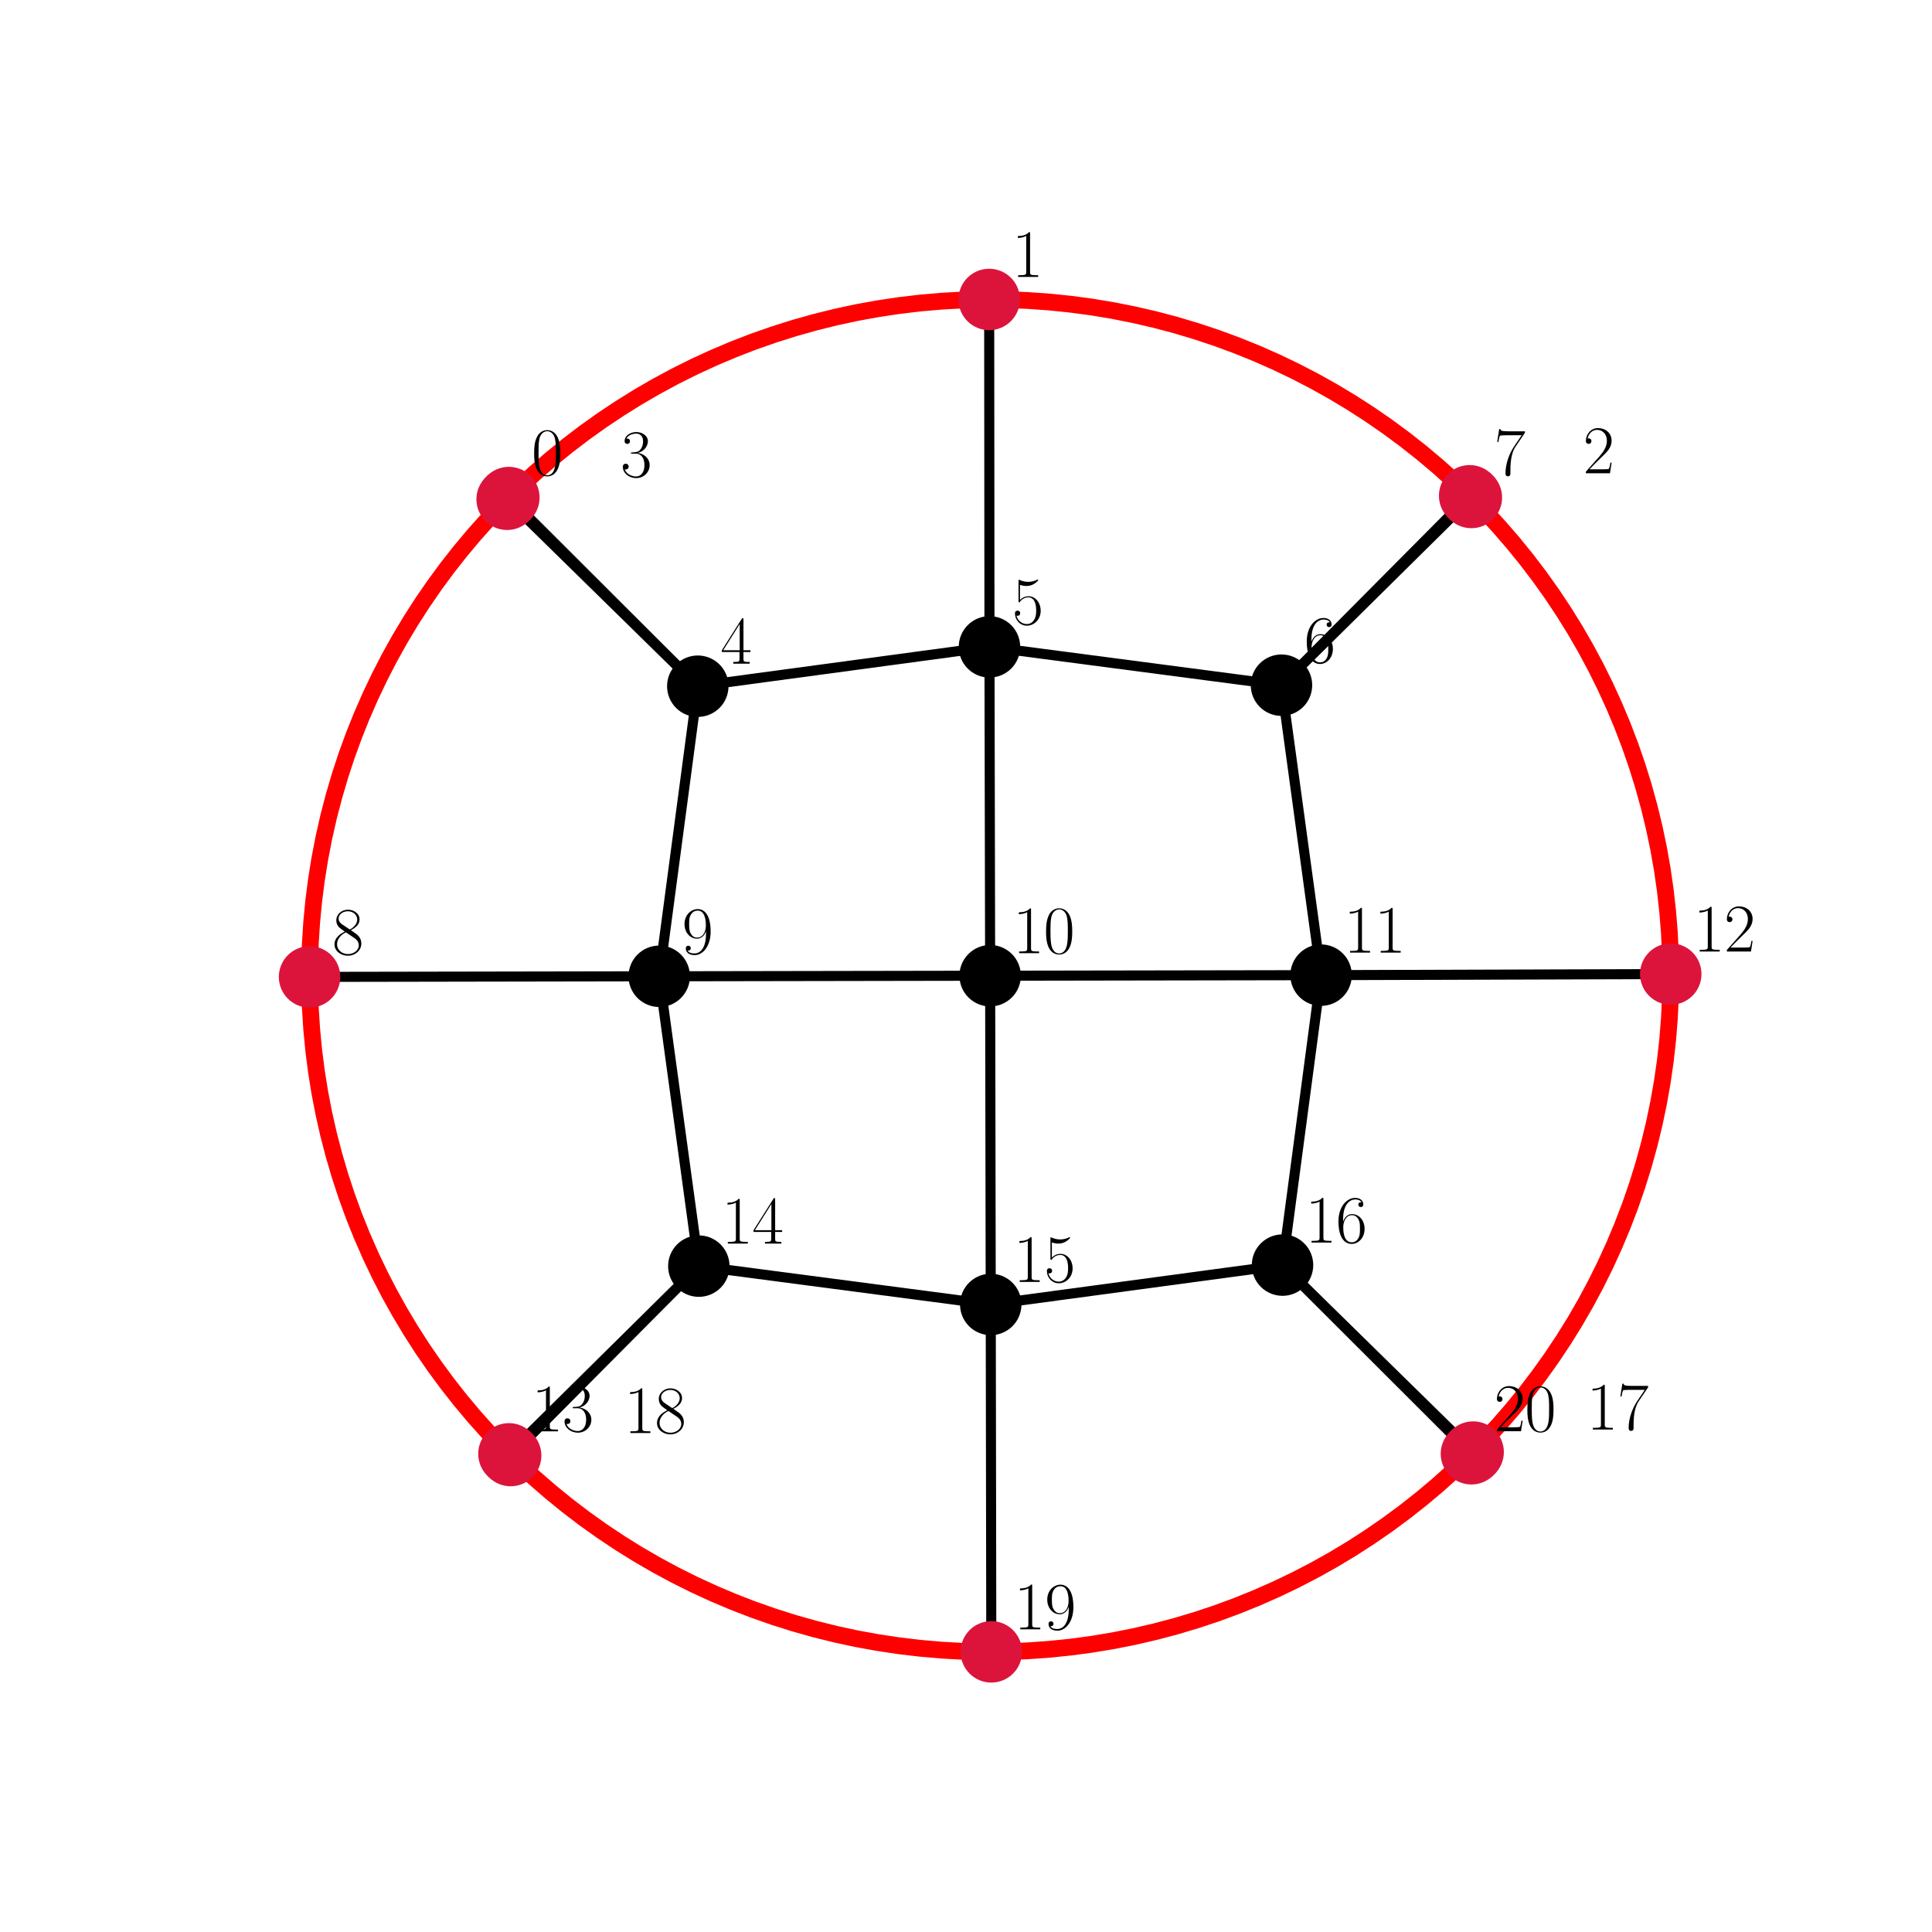 <?xml version="1.0" encoding="utf-8" standalone="no"?>
<!DOCTYPE svg PUBLIC "-//W3C//DTD SVG 1.1//EN"
  "http://www.w3.org/Graphics/SVG/1.1/DTD/svg11.dtd">
<svg xmlns:xlink="http://www.w3.org/1999/xlink" width="576pt" height="576pt" viewBox="0 0 576 576" xmlns="http://www.w3.org/2000/svg" version="1.1">
 <defs>
  <style type="text/css">*{stroke-linejoin: round; stroke-linecap: butt}</style>
 </defs>
 <g id="figure_1">
  <g id="patch_1">
   <path d="M 0 576 
L 576 576 
L 576 0 
L 0 0 
L 0 576 
z
" style="fill: none"/>
  </g>
  <g id="axes_1">
   <g id="line2d_1">
    <path d="M 498.109 290.88 
L 498.008 284.516 
L 497.705 278.158 
L 497.2 271.813 
L 496.493 265.487 
L 495.586 259.186 
L 494.479 252.916 
L 493.173 246.685 
L 491.67 240.498 
L 489.972 234.36 
L 488.079 228.28 
L 485.994 222.261 
L 483.718 216.311 
L 481.255 210.435 
L 478.606 204.64 
L 475.775 198.93 
L 472.763 193.312 
L 469.575 187.792 
L 466.212 182.374 
L 462.679 177.064 
L 458.979 171.868 
L 455.116 166.79 
L 451.094 161.836 
L 446.916 157.011 
L 442.587 152.319 
L 438.111 147.766 
L 433.492 143.355 
L 428.736 139.091 
L 423.847 134.978 
L 418.829 131.021 
L 413.688 127.223 
L 408.429 123.588 
L 403.057 120.12 
L 397.578 116.822 
L 391.996 113.698 
L 386.318 110.75 
L 380.55 107.982 
L 374.696 105.396 
L 368.763 102.995 
L 362.756 100.781 
L 356.682 98.757 
L 350.547 96.925 
L 344.357 95.285 
L 338.118 93.841 
L 331.836 92.593 
L 325.517 91.543 
L 319.169 90.691 
L 312.796 90.039 
L 306.406 89.587 
L 300.004 89.336 
L 293.598 89.286 
L 287.194 89.437 
L 280.797 89.788 
L 274.415 90.34 
L 268.053 91.092 
L 261.719 92.043 
L 255.418 93.192 
L 249.156 94.539 
L 242.941 96.081 
L 236.778 97.817 
L 230.672 99.746 
L 224.631 101.865 
L 218.661 104.172 
L 212.767 106.666 
L 206.955 109.343 
L 201.231 112.202 
L 195.6 115.238 
L 190.069 118.449 
L 184.643 121.833 
L 179.327 125.385 
L 174.126 129.101 
L 169.046 132.98 
L 164.092 137.015 
L 159.268 141.204 
L 154.58 145.542 
L 150.033 150.025 
L 145.629 154.648 
L 141.375 159.407 
L 137.275 164.298 
L 133.332 169.314 
L 129.55 174.452 
L 125.933 179.705 
L 122.485 185.07 
L 119.209 190.54 
L 116.108 196.11 
L 113.187 201.774 
L 110.446 207.527 
L 107.89 213.364 
L 105.52 219.277 
L 103.34 225.262 
L 101.35 231.313 
L 99.554 237.422 
L 97.953 243.585 
L 96.549 249.796 
L 95.342 256.047 
L 94.335 262.333 
L 93.528 268.647 
L 92.922 274.983 
L 92.518 281.336 
L 92.316 287.698 
L 92.316 294.063 
L 92.518 300.424 
L 92.922 306.777 
L 93.528 313.113 
L 94.335 319.428 
L 95.342 325.713 
L 96.549 331.965 
L 97.953 338.175 
L 99.554 344.338 
L 101.35 350.448 
L 103.34 356.498 
L 105.52 362.483 
L 107.89 368.397 
L 110.446 374.233 
L 113.187 379.986 
L 116.108 385.65 
L 119.209 391.22 
L 122.485 396.69 
L 125.933 402.055 
L 129.55 407.308 
L 133.332 412.446 
L 137.275 417.462 
L 141.375 422.353 
L 145.629 427.112 
L 150.033 431.735 
L 154.58 436.218 
L 159.268 440.556 
L 164.092 444.745 
L 169.046 448.781 
L 174.126 452.659 
L 179.327 456.375 
L 184.643 459.927 
L 190.069 463.311 
L 195.6 466.522 
L 201.231 469.559 
L 206.955 472.417 
L 212.767 475.094 
L 218.661 477.588 
L 224.631 479.895 
L 230.672 482.015 
L 236.778 483.943 
L 242.941 485.679 
L 249.156 487.221 
L 255.418 488.568 
L 261.719 489.717 
L 268.053 490.668 
L 274.415 491.42 
L 280.797 491.972 
L 287.194 492.323 
L 293.598 492.474 
L 300.004 492.424 
L 306.406 492.173 
L 312.796 491.721 
L 319.169 491.069 
L 325.517 490.217 
L 331.836 489.167 
L 338.118 487.919 
L 344.357 486.475 
L 350.547 484.835 
L 356.682 483.003 
L 362.756 480.979 
L 368.763 478.765 
L 374.696 476.364 
L 380.55 473.778 
L 386.318 471.01 
L 391.996 468.062 
L 397.578 464.938 
L 403.057 461.64 
L 408.429 458.172 
L 413.688 454.537 
L 418.829 450.74 
L 423.847 446.782 
L 428.736 442.67 
L 433.492 438.406 
L 438.111 433.994 
L 442.587 429.441 
L 446.916 424.749 
L 451.094 419.924 
L 455.116 414.97 
L 458.979 409.892 
L 462.679 404.696 
L 466.212 399.386 
L 469.575 393.968 
L 472.763 388.448 
L 475.775 382.83 
L 478.606 377.12 
L 481.255 371.325 
L 483.718 365.449 
L 485.994 359.499 
L 488.079 353.481 
L 489.972 347.4 
L 491.67 341.263 
L 493.173 335.075 
L 494.479 328.844 
L 495.586 322.574 
L 496.493 316.274 
L 497.2 309.947 
L 497.705 303.602 
L 498.008 297.244 
L 498.109 290.88 
L 498.109 290.88 
" clip-path="url(#p1248e5399f)" style="fill: none; stroke: #ff0000; stroke-width: 5; stroke-linecap: square"/>
   </g>
   <g id="line2d_2">
    <path d="M 151.71 148.339 
L 208.036 204.582 
" clip-path="url(#p1248e5399f)" style="fill: none; stroke: #000000; stroke-width: 3; stroke-linecap: square"/>
   </g>
   <g id="line2d_3">
    <path d="M 294.911 89.28 
L 294.997 192.853 
" clip-path="url(#p1248e5399f)" style="fill: none; stroke: #000000; stroke-width: 3; stroke-linecap: square"/>
   </g>
   <g id="line2d_4">
    <path d="M 438.157 147.811 
L 382.057 204.278 
" clip-path="url(#p1248e5399f)" style="fill: none; stroke: #000000; stroke-width: 3; stroke-linecap: square"/>
   </g>
   <g id="line2d_5">
    <path d="M 151.196 148.85 
L 208.036 204.582 
" clip-path="url(#p1248e5399f)" style="fill: none; stroke: #000000; stroke-width: 3; stroke-linecap: square"/>
   </g>
   <g id="line2d_6">
    <path d="M 208.036 204.582 
L 294.997 192.853 
" clip-path="url(#p1248e5399f)" style="fill: none; stroke: #000000; stroke-width: 3; stroke-linecap: square"/>
   </g>
   <g id="line2d_7">
    <path d="M 208.036 204.582 
L 196.538 291.066 
" clip-path="url(#p1248e5399f)" style="fill: none; stroke: #000000; stroke-width: 3; stroke-linecap: square"/>
   </g>
   <g id="line2d_8">
    <path d="M 294.997 192.853 
L 382.057 204.278 
" clip-path="url(#p1248e5399f)" style="fill: none; stroke: #000000; stroke-width: 3; stroke-linecap: square"/>
   </g>
   <g id="line2d_9">
    <path d="M 294.997 192.853 
L 295.2 290.897 
" clip-path="url(#p1248e5399f)" style="fill: none; stroke: #000000; stroke-width: 3; stroke-linecap: square"/>
   </g>
   <g id="line2d_10">
    <path d="M 382.057 204.278 
L 438.67 148.319 
" clip-path="url(#p1248e5399f)" style="fill: none; stroke: #000000; stroke-width: 3; stroke-linecap: square"/>
   </g>
   <g id="line2d_11">
    <path d="M 382.057 204.278 
L 393.862 290.729 
" clip-path="url(#p1248e5399f)" style="fill: none; stroke: #000000; stroke-width: 3; stroke-linecap: square"/>
   </g>
   <g id="line2d_12">
    <path d="M 92.291 291.249 
L 196.538 291.066 
" clip-path="url(#p1248e5399f)" style="fill: none; stroke: #000000; stroke-width: 3; stroke-linecap: square"/>
   </g>
   <g id="line2d_13">
    <path d="M 196.538 291.066 
L 295.2 290.897 
" clip-path="url(#p1248e5399f)" style="fill: none; stroke: #000000; stroke-width: 3; stroke-linecap: square"/>
   </g>
   <g id="line2d_14">
    <path d="M 196.538 291.066 
L 208.347 377.481 
" clip-path="url(#p1248e5399f)" style="fill: none; stroke: #000000; stroke-width: 3; stroke-linecap: square"/>
   </g>
   <g id="line2d_15">
    <path d="M 295.2 290.897 
L 393.862 290.729 
" clip-path="url(#p1248e5399f)" style="fill: none; stroke: #000000; stroke-width: 3; stroke-linecap: square"/>
   </g>
   <g id="line2d_16">
    <path d="M 295.2 290.897 
L 295.376 388.905 
" clip-path="url(#p1248e5399f)" style="fill: none; stroke: #000000; stroke-width: 3; stroke-linecap: square"/>
   </g>
   <g id="line2d_17">
    <path d="M 393.862 290.729 
L 498.109 290.401 
" clip-path="url(#p1248e5399f)" style="fill: none; stroke: #000000; stroke-width: 3; stroke-linecap: square"/>
   </g>
   <g id="line2d_18">
    <path d="M 393.862 290.729 
L 382.367 377.174 
" clip-path="url(#p1248e5399f)" style="fill: none; stroke: #000000; stroke-width: 3; stroke-linecap: square"/>
   </g>
   <g id="line2d_19">
    <path d="M 151.732 433.444 
L 208.347 377.481 
" clip-path="url(#p1248e5399f)" style="fill: none; stroke: #000000; stroke-width: 3; stroke-linecap: square"/>
   </g>
   <g id="line2d_20">
    <path d="M 208.347 377.481 
L 295.376 388.905 
" clip-path="url(#p1248e5399f)" style="fill: none; stroke: #000000; stroke-width: 3; stroke-linecap: square"/>
   </g>
   <g id="line2d_21">
    <path d="M 208.347 377.481 
L 152.247 433.953 
" clip-path="url(#p1248e5399f)" style="fill: none; stroke: #000000; stroke-width: 3; stroke-linecap: square"/>
   </g>
   <g id="line2d_22">
    <path d="M 295.376 388.905 
L 382.367 377.174 
" clip-path="url(#p1248e5399f)" style="fill: none; stroke: #000000; stroke-width: 3; stroke-linecap: square"/>
   </g>
   <g id="line2d_23">
    <path d="M 295.376 388.905 
L 295.546 492.48 
" clip-path="url(#p1248e5399f)" style="fill: none; stroke: #000000; stroke-width: 3; stroke-linecap: square"/>
   </g>
   <g id="line2d_24">
    <path d="M 382.367 377.174 
L 439.196 432.917 
" clip-path="url(#p1248e5399f)" style="fill: none; stroke: #000000; stroke-width: 3; stroke-linecap: square"/>
   </g>
   <g id="line2d_25">
    <path d="M 382.367 377.174 
L 438.688 433.423 
" clip-path="url(#p1248e5399f)" style="fill: none; stroke: #000000; stroke-width: 3; stroke-linecap: square"/>
   </g>
   <g id="PathCollection_1">
    <defs>
     <path id="mcc7c7713ce" d="M 0 8.66 
C 2.297 8.66 4.5 7.748 6.124 6.124 
C 7.748 4.5 8.66 2.297 8.66 0 
C 8.66 -2.297 7.748 -4.5 6.124 -6.124 
C 4.5 -7.748 2.297 -8.66 0 -8.66 
C -2.297 -8.66 -4.5 -7.748 -6.124 -6.124 
C -7.748 -4.5 -8.66 -2.297 -8.66 0 
C -8.66 2.297 -7.748 4.5 -6.124 6.124 
C -4.5 7.748 -2.297 8.66 0 8.66 
z
" style="stroke: #dc143c"/>
    </defs>
    <g clip-path="url(#p1248e5399f)">
     <use xlink:href="#mcc7c7713ce" x="151.71" y="148.339" style="fill: #dc143c; stroke: #dc143c"/>
     <use xlink:href="#mcc7c7713ce" x="151.196" y="148.85" style="fill: #dc143c; stroke: #dc143c"/>
     <use xlink:href="#mcc7c7713ce" x="92.291" y="291.249" style="fill: #dc143c; stroke: #dc143c"/>
     <use xlink:href="#mcc7c7713ce" x="151.732" y="433.444" style="fill: #dc143c; stroke: #dc143c"/>
     <use xlink:href="#mcc7c7713ce" x="152.247" y="433.953" style="fill: #dc143c; stroke: #dc143c"/>
     <use xlink:href="#mcc7c7713ce" x="295.546" y="492.48" style="fill: #dc143c; stroke: #dc143c"/>
     <use xlink:href="#mcc7c7713ce" x="438.688" y="433.423" style="fill: #dc143c; stroke: #dc143c"/>
     <use xlink:href="#mcc7c7713ce" x="439.196" y="432.917" style="fill: #dc143c; stroke: #dc143c"/>
     <use xlink:href="#mcc7c7713ce" x="498.109" y="290.401" style="fill: #dc143c; stroke: #dc143c"/>
     <use xlink:href="#mcc7c7713ce" x="438.67" y="148.319" style="fill: #dc143c; stroke: #dc143c"/>
     <use xlink:href="#mcc7c7713ce" x="438.157" y="147.811" style="fill: #dc143c; stroke: #dc143c"/>
     <use xlink:href="#mcc7c7713ce" x="294.911" y="89.28" style="fill: #dc143c; stroke: #dc143c"/>
    </g>
   </g>
   <g id="PathCollection_2">
    <defs>
     <path id="m30e4e4591f" d="M 0 8.66 
C 2.297 8.66 4.5 7.748 6.124 6.124 
C 7.748 4.5 8.66 2.297 8.66 0 
C 8.66 -2.297 7.748 -4.5 6.124 -6.124 
C 4.5 -7.748 2.297 -8.66 0 -8.66 
C -2.297 -8.66 -4.5 -7.748 -6.124 -6.124 
C -7.748 -4.5 -8.66 -2.297 -8.66 0 
C -8.66 2.297 -7.748 4.5 -6.124 6.124 
C -4.5 7.748 -2.297 8.66 0 8.66 
z
" style="stroke: #000000"/>
    </defs>
    <g clip-path="url(#p1248e5399f)">
     <use xlink:href="#m30e4e4591f" x="208.036" y="204.582" style="stroke: #000000"/>
     <use xlink:href="#m30e4e4591f" x="294.997" y="192.853" style="stroke: #000000"/>
     <use xlink:href="#m30e4e4591f" x="382.057" y="204.278" style="stroke: #000000"/>
     <use xlink:href="#m30e4e4591f" x="196.538" y="291.066" style="stroke: #000000"/>
     <use xlink:href="#m30e4e4591f" x="295.2" y="290.897" style="stroke: #000000"/>
     <use xlink:href="#m30e4e4591f" x="393.862" y="290.729" style="stroke: #000000"/>
     <use xlink:href="#m30e4e4591f" x="208.347" y="377.481" style="stroke: #000000"/>
     <use xlink:href="#m30e4e4591f" x="295.376" y="388.905" style="stroke: #000000"/>
     <use xlink:href="#m30e4e4591f" x="382.367" y="377.174" style="stroke: #000000"/>
    </g>
   </g>
   <g id="text_1">
    <!-- 0 -->
    <g transform="translate(158.473 141.619) scale(0.2 -0.2)">
     <defs>
      <path id="CMR17-30" d="M 2688 2025 
C 2688 2416 2682 3080 2413 3591 
C 2176 4039 1798 4198 1466 4198 
C 1158 4198 768 4058 525 3597 
C 269 3118 243 2524 243 2025 
C 243 1661 250 1106 448 619 
C 723 -39 1216 -128 1466 -128 
C 1760 -128 2208 -7 2470 600 
C 2662 1042 2688 1559 2688 2025 
z
M 1466 -26 
C 1056 -26 813 325 723 812 
C 653 1188 653 1738 653 2096 
C 653 2588 653 2997 736 3387 
C 858 3929 1216 4096 1466 4096 
C 1728 4096 2067 3923 2189 3400 
C 2272 3036 2278 2607 2278 2096 
C 2278 1680 2278 1169 2202 792 
C 2067 95 1690 -26 1466 -26 
z
" transform="scale(0.016)"/>
     </defs>
     <use xlink:href="#CMR17-30" transform="scale(0.996)"/>
    </g>
   </g>
   <g id="text_2">
    <!-- 3 -->
    <g transform="translate(185.015 142.13) scale(0.2 -0.2)">
     <defs>
      <path id="CMR17-33" d="M 1414 2157 
C 1984 2157 2234 1662 2234 1090 
C 2234 320 1824 25 1453 25 
C 1114 25 563 194 390 693 
C 422 680 454 680 486 680 
C 640 680 755 782 755 948 
C 755 1133 614 1216 486 1216 
C 378 1216 211 1165 211 926 
C 211 335 787 -128 1466 -128 
C 2176 -128 2720 430 2720 1085 
C 2720 1707 2208 2157 1600 2227 
C 2086 2328 2554 2756 2554 3329 
C 2554 3820 2048 4179 1472 4179 
C 890 4179 378 3829 378 3329 
C 378 3110 544 3072 627 3072 
C 762 3072 877 3155 877 3321 
C 877 3486 762 3569 627 3569 
C 602 3569 570 3569 544 3557 
C 730 3959 1235 4032 1459 4032 
C 1683 4032 2106 3925 2106 3320 
C 2106 3143 2080 2828 1862 2550 
C 1670 2304 1453 2304 1242 2284 
C 1210 2284 1062 2269 1037 2269 
C 992 2263 966 2257 966 2208 
C 966 2163 973 2157 1101 2157 
L 1414 2157 
z
" transform="scale(0.016)"/>
     </defs>
     <use xlink:href="#CMR17-33" transform="scale(0.996)"/>
    </g>
   </g>
   <g id="text_3">
    <!-- 8 -->
    <g transform="translate(99.055 284.529) scale(0.2 -0.2)">
     <defs>
      <path id="CMR17-38" d="M 1741 2264 
C 2144 2467 2554 2773 2554 3263 
C 2554 3841 1990 4179 1472 4179 
C 890 4179 378 3759 378 3180 
C 378 3021 416 2747 666 2505 
C 730 2442 998 2251 1171 2130 
C 883 1983 211 1634 211 934 
C 211 279 838 -128 1459 -128 
C 2144 -128 2720 362 2720 1010 
C 2720 1590 2330 1857 2074 2029 
L 1741 2264 
z
M 902 2822 
C 851 2854 595 3051 595 3351 
C 595 3739 998 4032 1459 4032 
C 1965 4032 2336 3676 2336 3262 
C 2336 2669 1670 2331 1638 2331 
C 1632 2331 1626 2331 1574 2370 
L 902 2822 
z
M 2080 1519 
C 2176 1449 2483 1240 2483 851 
C 2483 381 2010 25 1472 25 
C 890 25 448 438 448 940 
C 448 1443 838 1862 1280 2060 
L 2080 1519 
z
" transform="scale(0.016)"/>
     </defs>
     <use xlink:href="#CMR17-38" transform="scale(0.996)"/>
    </g>
   </g>
   <g id="text_4">
    <!-- 13 -->
    <g transform="translate(158.496 426.724) scale(0.2 -0.2)">
     <defs>
      <path id="CMR17-31" d="M 1702 4058 
C 1702 4192 1696 4192 1606 4192 
C 1357 3916 979 3827 621 3827 
C 602 3827 570 3827 563 3808 
C 557 3795 557 3782 557 3648 
C 755 3648 1088 3686 1344 3839 
L 1344 461 
C 1344 236 1331 160 781 160 
L 589 160 
L 589 0 
C 896 0 1216 0 1523 0 
C 1830 0 2150 0 2458 0 
L 2458 160 
L 2266 160 
C 1715 160 1702 230 1702 458 
L 1702 4058 
z
" transform="scale(0.016)"/>
     </defs>
     <use xlink:href="#CMR17-31" transform="scale(0.996)"/>
     <use xlink:href="#CMR17-33" transform="translate(45.69 0) scale(0.996)"/>
    </g>
   </g>
   <g id="text_5">
    <!-- 18 -->
    <g transform="translate(186.065 427.233) scale(0.2 -0.2)">
     <use xlink:href="#CMR17-31" transform="scale(0.996)"/>
     <use xlink:href="#CMR17-38" transform="translate(45.69 0) scale(0.996)"/>
    </g>
   </g>
   <g id="text_6">
    <!-- 19 -->
    <g transform="translate(302.31 485.76) scale(0.2 -0.2)">
     <defs>
      <path id="CMR17-39" d="M 2253 1864 
C 2253 464 1670 31 1190 31 
C 1043 31 685 31 538 294 
C 704 268 826 357 826 518 
C 826 692 685 749 595 749 
C 538 749 365 723 365 506 
C 365 71 742 -128 1203 -128 
C 1939 -128 2688 674 2688 2073 
C 2688 3817 1971 4179 1485 4179 
C 851 4179 243 3628 243 2778 
C 243 1991 762 1408 1414 1408 
C 1952 1408 2189 1903 2253 2112 
L 2253 1864 
z
M 1427 1510 
C 1254 1510 1011 1542 813 1922 
C 678 2169 678 2461 678 2771 
C 678 3146 678 3405 858 3684 
C 947 3817 1114 4032 1485 4032 
C 2240 4032 2240 2885 2240 2632 
C 2240 2182 2035 1510 1427 1510 
z
" transform="scale(0.016)"/>
     </defs>
     <use xlink:href="#CMR17-31" transform="scale(0.996)"/>
     <use xlink:href="#CMR17-39" transform="translate(45.69 0) scale(0.996)"/>
    </g>
   </g>
   <g id="text_7">
    <!-- 20 -->
    <g transform="translate(445.452 426.703) scale(0.2 -0.2)">
     <defs>
      <path id="CMR17-32" d="M 2669 989 
L 2554 989 
C 2490 536 2438 459 2413 420 
C 2381 369 1920 369 1830 369 
L 602 369 
C 832 619 1280 1072 1824 1597 
C 2214 1967 2669 2402 2669 3035 
C 2669 3790 2067 4224 1395 4224 
C 691 4224 262 3604 262 3030 
C 262 2780 448 2748 525 2748 
C 589 2748 781 2787 781 3010 
C 781 3207 614 3264 525 3264 
C 486 3264 448 3258 422 3245 
C 544 3790 915 4058 1306 4058 
C 1862 4058 2227 3617 2227 3035 
C 2227 2479 1901 2000 1536 1584 
L 262 146 
L 262 0 
L 2515 0 
L 2669 989 
z
" transform="scale(0.016)"/>
     </defs>
     <use xlink:href="#CMR17-32" transform="scale(0.996)"/>
     <use xlink:href="#CMR17-30" transform="translate(45.69 0) scale(0.996)"/>
    </g>
   </g>
   <g id="text_8">
    <!-- 17 -->
    <g transform="translate(473.014 426.197) scale(0.2 -0.2)">
     <defs>
      <path id="CMR17-37" d="M 2886 3941 
L 2886 4081 
L 1382 4081 
C 634 4081 621 4165 595 4288 
L 480 4288 
L 294 3094 
L 410 3094 
C 429 3215 474 3540 550 3661 
C 589 3712 1062 3712 1171 3712 
L 2579 3712 
L 1869 2661 
C 1395 1954 1069 999 1069 165 
C 1069 89 1069 -128 1299 -128 
C 1530 -128 1530 89 1530 171 
L 1530 465 
C 1530 1508 1709 2196 2003 2636 
L 2886 3941 
z
" transform="scale(0.016)"/>
     </defs>
     <use xlink:href="#CMR17-31" transform="scale(0.996)"/>
     <use xlink:href="#CMR17-37" transform="translate(45.69 0) scale(0.996)"/>
    </g>
   </g>
   <g id="text_9">
    <!-- 12 -->
    <g transform="translate(504.872 283.681) scale(0.2 -0.2)">
     <use xlink:href="#CMR17-31" transform="scale(0.996)"/>
     <use xlink:href="#CMR17-32" transform="translate(45.69 0) scale(0.996)"/>
    </g>
   </g>
   <g id="text_10">
    <!-- 7 -->
    <g transform="translate(445.434 141.599) scale(0.2 -0.2)">
     <use xlink:href="#CMR17-37" transform="scale(0.996)"/>
    </g>
   </g>
   <g id="text_11">
    <!-- 2 -->
    <g transform="translate(471.975 141.091) scale(0.2 -0.2)">
     <use xlink:href="#CMR17-32" transform="scale(0.996)"/>
    </g>
   </g>
   <g id="text_12">
    <!-- 1 -->
    <g transform="translate(301.675 82.56) scale(0.2 -0.2)">
     <use xlink:href="#CMR17-31" transform="scale(0.996)"/>
    </g>
   </g>
   <g id="text_13">
    <!-- 4 -->
    <g transform="translate(214.8 197.862) scale(0.2 -0.2)">
     <defs>
      <path id="CMR17-34" d="M 2150 4122 
C 2150 4256 2144 4256 2029 4256 
L 128 1254 
L 128 1088 
L 1779 1088 
L 1779 457 
C 1779 224 1766 160 1318 160 
L 1197 160 
L 1197 0 
C 1402 0 1747 0 1965 0 
C 2182 0 2528 0 2733 0 
L 2733 160 
L 2611 160 
C 2163 160 2150 224 2150 457 
L 2150 1088 
L 2803 1088 
L 2803 1254 
L 2150 1254 
L 2150 4122 
z
M 1798 3703 
L 1798 1254 
L 256 1254 
L 1798 3703 
z
" transform="scale(0.016)"/>
     </defs>
     <use xlink:href="#CMR17-34" transform="scale(0.996)"/>
    </g>
   </g>
   <g id="text_14">
    <!-- 5 -->
    <g transform="translate(301.76 186.133) scale(0.2 -0.2)">
     <defs>
      <path id="CMR17-35" d="M 730 3692 
C 794 3666 1056 3584 1325 3584 
C 1920 3584 2246 3911 2432 4100 
C 2432 4157 2432 4192 2394 4192 
C 2387 4192 2374 4192 2323 4163 
C 2099 4058 1837 3973 1517 3973 
C 1325 3973 1037 3999 723 4139 
C 653 4171 640 4171 634 4171 
C 602 4171 595 4164 595 4037 
L 595 2203 
C 595 2089 595 2057 659 2057 
C 691 2057 704 2070 736 2114 
C 941 2401 1222 2522 1542 2522 
C 1766 2522 2246 2382 2246 1289 
C 2246 1085 2246 715 2054 421 
C 1894 159 1645 25 1370 25 
C 947 25 518 320 403 814 
C 429 807 480 795 506 795 
C 589 795 749 840 749 1038 
C 749 1210 627 1280 506 1280 
C 358 1280 262 1190 262 1011 
C 262 454 704 -128 1382 -128 
C 2042 -128 2669 440 2669 1264 
C 2669 2030 2170 2624 1549 2624 
C 1222 2624 947 2503 730 2274 
L 730 3692 
z
" transform="scale(0.016)"/>
     </defs>
     <use xlink:href="#CMR17-35" transform="scale(0.996)"/>
    </g>
   </g>
   <g id="text_15">
    <!-- 6 -->
    <g transform="translate(388.821 197.558) scale(0.2 -0.2)">
     <defs>
      <path id="CMR17-36" d="M 678 2176 
C 678 3690 1395 4032 1811 4032 
C 1946 4032 2272 4009 2400 3776 
C 2298 3776 2106 3776 2106 3553 
C 2106 3381 2246 3323 2336 3323 
C 2394 3323 2566 3348 2566 3560 
C 2566 3954 2246 4179 1805 4179 
C 1043 4179 243 3390 243 1984 
C 243 253 966 -128 1478 -128 
C 2099 -128 2688 427 2688 1283 
C 2688 2081 2170 2662 1517 2662 
C 1126 2662 838 2407 678 1960 
L 678 2176 
z
M 1478 25 
C 691 25 691 1200 691 1436 
C 691 1896 909 2560 1504 2560 
C 1613 2560 1926 2560 2138 2120 
C 2253 1870 2253 1609 2253 1289 
C 2253 944 2253 690 2118 434 
C 1978 171 1773 25 1478 25 
z
" transform="scale(0.016)"/>
     </defs>
     <use xlink:href="#CMR17-36" transform="scale(0.996)"/>
    </g>
   </g>
   <g id="text_16">
    <!-- 9 -->
    <g transform="translate(203.302 284.346) scale(0.2 -0.2)">
     <use xlink:href="#CMR17-39" transform="scale(0.996)"/>
    </g>
   </g>
   <g id="text_17">
    <!-- 10 -->
    <g transform="translate(301.964 284.177) scale(0.2 -0.2)">
     <use xlink:href="#CMR17-31" transform="scale(0.996)"/>
     <use xlink:href="#CMR17-30" transform="translate(45.69 0) scale(0.996)"/>
    </g>
   </g>
   <g id="text_18">
    <!-- 11 -->
    <g transform="translate(400.626 284.009) scale(0.2 -0.2)">
     <use xlink:href="#CMR17-31" transform="scale(0.996)"/>
     <use xlink:href="#CMR17-31" transform="translate(45.69 0) scale(0.996)"/>
    </g>
   </g>
   <g id="text_19">
    <!-- 14 -->
    <g transform="translate(215.111 370.761) scale(0.2 -0.2)">
     <use xlink:href="#CMR17-31" transform="scale(0.996)"/>
     <use xlink:href="#CMR17-34" transform="translate(45.69 0) scale(0.996)"/>
    </g>
   </g>
   <g id="text_20">
    <!-- 15 -->
    <g transform="translate(302.14 382.185) scale(0.2 -0.2)">
     <use xlink:href="#CMR17-31" transform="scale(0.996)"/>
     <use xlink:href="#CMR17-35" transform="translate(45.69 0) scale(0.996)"/>
    </g>
   </g>
   <g id="text_21">
    <!-- 16 -->
    <g transform="translate(389.13 370.454) scale(0.2 -0.2)">
     <use xlink:href="#CMR17-31" transform="scale(0.996)"/>
     <use xlink:href="#CMR17-36" transform="translate(45.69 0) scale(0.996)"/>
    </g>
   </g>
  </g>
 </g>
 <defs>
  <clipPath id="p1248e5399f">
   <rect x="72" y="69.12" width="446.4" height="443.52"/>
  </clipPath>
 </defs>
</svg>
